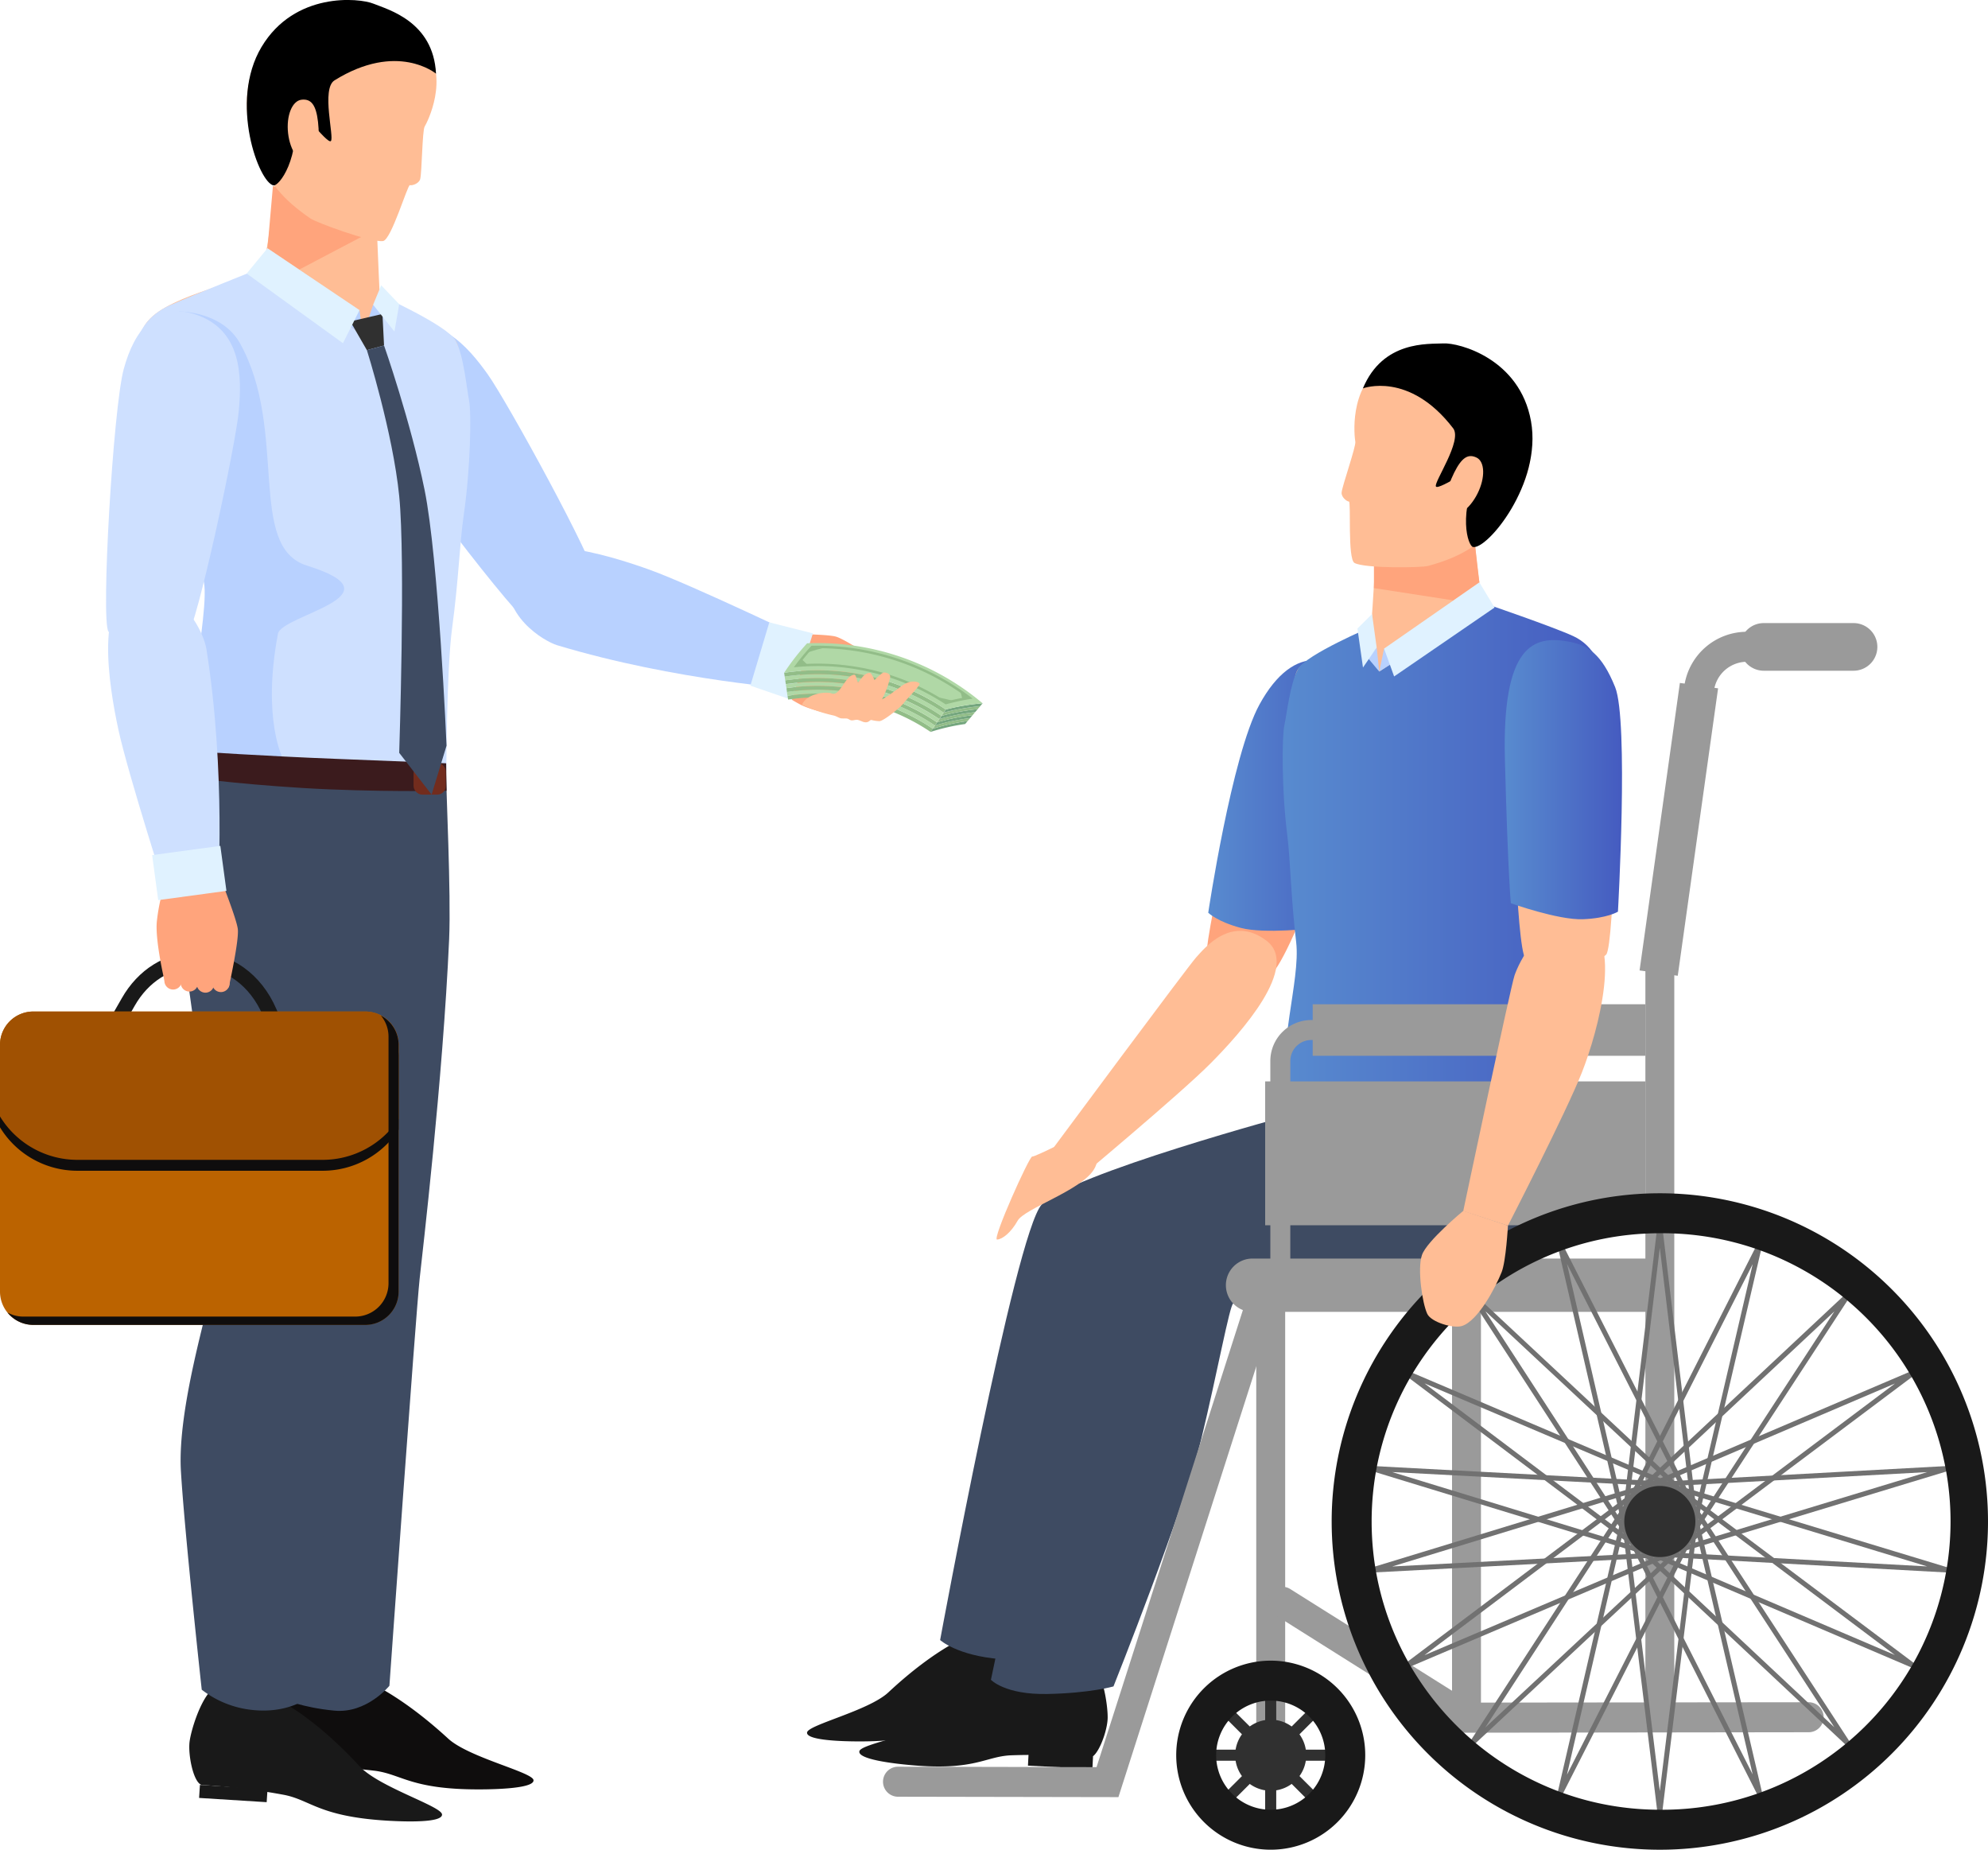 <svg xmlns="http://www.w3.org/2000/svg" xmlns:xlink="http://www.w3.org/1999/xlink" viewBox="0 0 889.36 827.33"><defs><style>.cls-1{fill:#b8d1ff;}.cls-2{fill:#ffa47c;}.cls-3{fill:#e0f2ff;}.cls-4{fill:#ffbd95;}.cls-5{fill:#cee0ff;}.cls-6{fill:#191919;}.cls-7{fill:#0f0d0d;}.cls-8{fill:#3e4b62;}.cls-9{fill:#303030;}.cls-10{fill:#3b1b1d;}.cls-11{fill:#722c1d;}.cls-12{fill:#bb6300;}.cls-13{fill:#a05102;}.cls-14{fill:#92bd88;}.cls-15{fill:#74a67e;}.cls-16{fill:#b0d8a6;}.cls-17{fill:url(#linear-gradient);}.cls-18{fill:url(#linear-gradient-2);}.cls-19{fill:#9a9a9a;}.cls-20{fill:#717171;}.cls-21{fill:url(#linear-gradient-3);}</style><linearGradient id="linear-gradient" x1="540.55" y1="355.76" x2="609.92" y2="355.76" gradientUnits="userSpaceOnUse"><stop offset="0" stop-color="#588bcf"/><stop offset="1" stop-color="#455bc0"/></linearGradient><linearGradient id="linear-gradient-2" x1="573.83" y1="378.51" x2="717.44" y2="378.51" xlink:href="#linear-gradient"/><linearGradient id="linear-gradient-3" x1="673.17" y1="348.72" x2="725.63" y2="348.72" xlink:href="#linear-gradient"/></defs><title>Asset 4</title><g id="Layer_2" data-name="Layer 2"><g id="Layer_1-2" data-name="Layer 1"><path class="cls-1" d="M227.74,255.45c4.29-19.5,43.84-7.47,62.85-.63s72.31,32.4,72.31,32.4l-6.33,21s-54-3.56-107.4-19.65C243.69,286.89,223.36,275.27,227.74,255.45Z"/><path class="cls-2" d="M387.14,319.5v0a3.64,3.64,0,0,0-1.87-4.82l-14.39-6.27a3.71,3.71,0,0,0-4.87,1.9v0a3.67,3.67,0,0,0,1.88,4.82l14.39,6.27A3.7,3.7,0,0,0,387.14,319.5Z"/><path class="cls-2" d="M390.53,313.46v0a3.65,3.65,0,0,0-1.88-4.82l-14.39-6.27a3.71,3.71,0,0,0-4.86,1.9v0a3.65,3.65,0,0,0,1.88,4.82l14.39,6.28A3.72,3.72,0,0,0,390.53,313.46Z"/><path class="cls-2" d="M393.48,307.38v0a3.67,3.67,0,0,0-1.89-4.82l-14.39-6.27a3.72,3.72,0,0,0-4.86,1.92h0a3.67,3.67,0,0,0,1.88,4.82l14.39,6.28A3.73,3.73,0,0,0,393.48,307.38Z"/><path class="cls-2" d="M395.77,301.26v0a3.65,3.65,0,0,0-1.87-4.81l-14.39-6.28a3.71,3.71,0,0,0-4.87,1.91h0a3.66,3.66,0,0,0,1.87,4.82l14.39,6.27A3.72,3.72,0,0,0,395.77,301.26Z"/><path class="cls-2" d="M343.08,283.49s26.06-.17,30.92,1.27,21.19,12.65,21.19,12.65-8.2,3.66-9.45,8-3.44,16-3.44,16-17.07-2.59-24.2-6.24a79.28,79.28,0,0,1-13.3-8.87Z"/><polygon class="cls-3" points="354.25 313.06 335.69 306.68 344.16 278.37 363.67 283.29 354.25 313.06"/><path class="cls-1" d="M175.61,147.18c-17.18,6.92-16.56,23.19-8.66,39.63s65.7,92,71.43,93.38,29-11.77,28.45-20.24-39.83-80.2-48.68-92.59S195.73,139.07,175.61,147.18Z"/><path class="cls-4" d="M124.93,64.15s-4.8,53.2-8,55.63c-10,7.59-45.34,12.75-52.55,26.42-8.72,16.59,31.27,94.73,35.78,120.14s-9.08,63.86-14,88.36,71.26,58,74.11,58.1,28.91-22.05,34-29.9,3.38-71.32,4.13-87.45,7.14-72.51,8-76.17c6-24.47.54-44.25-.16-49.52s0-14-2.49-17.44c-4.91-6.89-33.52-17-33.84-20.36s-2.11-49.8-2.11-49.8Z"/><path class="cls-5" d="M116.92,119.78l45.48,30.1L170,132s30.17,13.53,33.84,20.36,4.91,21.32,6,26.73.69,30.15-2.41,51.46c-1.8,12.47-2.26,29-5.16,50.3-2.48,18.19-2.59,63.75-2.59,63.75s-17.47-.09-44.44-2.66c-31.22-3-66.22-4.58-67.58-5.79-5.81-5.23,8.43-58,7.59-63.4s-35-100.06-35-112.25,6.56-19.93,16-24.08S116.92,119.78,116.92,119.78Z"/><path class="cls-1" d="M80.08,139.3s19.19-.21,27.26,14.21c21.76,38.82,2.9,91.08,30,99.48,43.27,13.44-11.44,22-13,30.49-7.23,38.35,2.28,55.92,2.28,55.92l-36.46-1.87c-12.66,1.9,4.93-65.25.76-78.47S67,179.43,67.23,169.63,80.08,139.3,80.08,139.3Z"/><polygon class="cls-2" points="168.63 102.3 122.11 83.11 119.66 111.04 133.85 120.58 168.63 102.3"/><path class="cls-4" d="M190.12,20.38c-9.72-12.91-42.37-29.15-63.47-9.61s-17.86,43.29-11.29,58.84c5.12,12.15,10.93,19.4,23.51,28.11,2.57,1.78,27.11,10.87,32.5,10.09,3.69-.54,11-25.31,12-25s4.08-.7,4.61-2.72c.77-3,.92-21.7,2-23.48S201.25,35.16,190.12,20.38Z"/><path d="M195.05,32.94s-17.29-14.48-45.4,3c-6.06,3.76,0,25.62-1.64,27.17s-16.35-18.22-16.09-15.83c2.66,24.52-7.31,35.9-9.46,35.65C116,82.14,102.22,45.72,117,21S160.59-1,167.12,1.66,193.89,9.65,195.05,32.94Z"/><path class="cls-4" d="M142.27,54.53c.89,7.81.09,18-4.13,18.42s-8.37-5.53-9.26-13.35,1.81-14.5,6-15S141.38,46.72,142.27,54.53Z"/><rect class="cls-6" x="129.65" y="789.98" width="30.29" height="5.65"/><path class="cls-7" d="M130.84,750.16c-4,5.55-6.66,16.31-7,21.26-.47,6,3.08,18.56,7,18.56a289.72,289.72,0,0,1,37,2.06c11.83,1.58,16.24,8.38,46.46,8.31,8.81,0,24.84-.58,24.37-4.16s-29-10.09-38.19-18.57C177.13,756.18,161.64,751,161.64,751S131.66,749,130.84,750.16Z"/><path class="cls-8" d="M106.84,365.41s-2,12.28-3.83,29.86,15.15,73.87,21.17,118.14,9.73,53.22,8.23,63.68-14.64,52.81-13,81,7.33,101.86,7.33,101.86,8.32,3.78,22.84,5.18S174.21,754,174.21,754s11.68-164.61,13.52-182c1.2-11.24,10.39-88.79,13.2-152,.9-20.34-1.41-67.37-1.4-75.78C199.53,338.36,106.84,365.41,106.84,365.41Z"/><polygon class="cls-6" points="119.3 806.07 89.07 804.17 89.44 798.35 119.68 800.25 119.3 806.07"/><path class="cls-6" d="M93.27,757.38c-4.33,5.49-7.72,16.4-8.44,21.48C84,785,86.68,798.17,90.6,798.42a281,281,0,0,1,36.75,4.43c11.68,2.38,15.64,9.66,45.8,11.49,8.8.52,24.83.95,24.6-2.78S169.5,799.36,160.87,790C139.08,766.49,124,760.18,124,760.18S94.16,756.25,93.27,757.38Z"/><path class="cls-8" d="M88.05,336.73S78,363,78.32,384.85c.24,17.67,5.32,50.14,11.34,94.4s6.58,85.43,5.09,95.87S79.26,629.9,80.94,658.06s9.31,97.7,9.31,97.7a44.38,44.38,0,0,0,23.34,9.13c14.52,1.4,23.1-4.78,23.1-4.78S153.61,595.22,160.15,579c10.46-25.9,12-107.47,19.26-163.09,2.92-22.44,16.6-71.68,16.6-71.68Z"/><polygon class="cls-1" points="160.84 138.71 162.4 149.88 138.43 134.17 160.84 138.71"/><polygon class="cls-1" points="162.4 149.88 166.92 136.31 172.63 141.21 162.4 149.88"/><polygon class="cls-9" points="156.72 143.76 171.1 140.42 171.81 154.53 164.13 156.61 156.72 143.76"/><polygon class="cls-3" points="110.35 122.35 119.66 111.04 160.84 138.71 153.43 153.51 110.35 122.35"/><polygon class="cls-3" points="166.92 136.31 176.46 148.3 178.59 136.05 170.53 127.6 166.92 136.31"/><path class="cls-5" d="M87.76,140.74c-17.53-6-27.68,6.78-32.42,24.38S45.06,277.73,48.52,282.49s29.64,10,34.76,3.23S105.45,199,106.83,183.8,108.3,147.73,87.76,140.74Z"/><path class="cls-10" d="M87.57,336.11s31.29,2.09,62.31,3.29,49.72,2,49.72,2l.17,12.3s-31.82.71-64.57-1.26c-32.32-2-50.74-4.82-50.74-4.82Z"/><rect class="cls-11" x="185.02" y="341.15" width="14.4" height="14.26" rx="3.81"/><path class="cls-8" d="M164.13,156.61s11.6,36.75,14.46,65.25,0,114.87,0,114.87l14.5,18.68,6.68-21.9s-3.58-83.71-9.84-114.44-18.12-64.54-18.12-64.54Z"/><path class="cls-6" d="M55.28,458.58l-5.83-3.31,5-8.73C61.73,433.68,74,426,87.34,426h1c15.07,0,28.6,9.71,35.31,25.34l1.83,4.26-6.17,2.63L117.5,454c-5.63-13.13-16.81-21.28-29.15-21.28h-1c-10.86,0-21,6.4-27.09,17.14Z"/><path class="cls-5" d="M62.08,263.85C42,265.37,48.68,306.56,53,326.51s22.62,76.82,22.62,76.82L97.44,400s3.75-54.44-5.15-110C91.39,284.27,82.52,262.33,62.08,263.85Z"/><path class="cls-2" d="M77.35,442.6h0a3.93,3.93,0,0,0,4-3.79l.49-16.71a3.92,3.92,0,0,0-3.81-4h0a3.92,3.92,0,0,0-4,3.79l-.49,16.71A3.92,3.92,0,0,0,77.35,442.6Z"/><path class="cls-2" d="M84.64,443.5h0a3.92,3.92,0,0,0,4-3.79l.49-16.7a3.93,3.93,0,0,0-3.81-4h0a3.92,3.92,0,0,0-4,3.79l-.49,16.71A3.9,3.9,0,0,0,84.64,443.5Z"/><path class="cls-2" d="M91.79,444h0a3.92,3.92,0,0,0,4-3.79l.49-16.71a3.9,3.9,0,0,0-3.8-4h0a3.93,3.93,0,0,0-4,3.79L88,439.93A3.93,3.93,0,0,0,91.79,444Z"/><path class="cls-2" d="M98.73,443.73h0a3.91,3.91,0,0,0,4-3.79l.5-16.7a3.92,3.92,0,0,0-3.82-4h0a3.92,3.92,0,0,0-4,3.79l-.48,16.7A3.89,3.89,0,0,0,98.73,443.73Z"/><path class="cls-2" d="M95.4,384.68s10.47,25.6,11,31-4.08,26-4.08,26-6.85-6.6-11.66-6.06-17.08,3-17.08,3-4.21-17.83-3.43-26.32a85.25,85.25,0,0,1,3.48-16.69Z"/><polygon class="cls-3" points="70.78 402.61 68.06 382.47 98.57 378.34 101.3 398.47 70.78 402.61"/><path class="cls-12" d="M14.88,452.43H163.45a14.87,14.87,0,0,1,14.87,14.87V577.69a14.87,14.87,0,0,1-14.87,14.87H14.87A14.87,14.87,0,0,1,0,577.69V467.31a14.88,14.88,0,0,1,14.88-14.88Z"/><path class="cls-7" d="M178.32,505.32V472.18a14.91,14.91,0,0,0-14.87-14.87H14.87A14.91,14.91,0,0,0,0,472.18v32.05a40.58,40.58,0,0,0,34.46,19.42h110A40.67,40.67,0,0,0,178.32,505.32Z"/><path class="cls-13" d="M178.32,500.45V467.31a14.92,14.92,0,0,0-14.87-14.88H14.87A14.92,14.92,0,0,0,0,467.31v32.05a40.59,40.59,0,0,0,34.46,19.41h110A40.66,40.66,0,0,0,178.32,500.45Z"/><path class="cls-7" d="M170.41,454.25a14.72,14.72,0,0,1,3.4,9.32V574a14.93,14.93,0,0,1-14.87,14.88H10.36a14.63,14.63,0,0,1-7-1.82,14.76,14.76,0,0,0,11.47,5.54H163.45a14.91,14.91,0,0,0,14.87-14.87V467.31A14.86,14.86,0,0,0,170.41,454.25Z"/><path class="cls-14" d="M416.31,327.37a90.17,90.17,0,0,0-63.73-14.47c-.09-.56-.17-1.13-.26-1.69a91.89,91.89,0,0,1,65,14.73C417,326.43,416.64,326.9,416.31,327.37Z"/><path class="cls-15" d="M431.77,323.84a91.44,91.44,0,0,0-15.46,3.53c.33-.47.65-.94,1-1.43a93.91,93.91,0,0,1,15.61-3.44Z"/><path class="cls-14" d="M432.89,322.5a93.91,93.91,0,0,0-15.61,3.44l1-1.43A94.51,94.51,0,0,1,434,321.19Z"/><path class="cls-16" d="M417.28,325.94a91.89,91.89,0,0,0-65-14.73c-.08-.57-.16-1.15-.25-1.72a93.53,93.53,0,0,1,66.18,15Z"/><path class="cls-15" d="M434,321.19a94.51,94.51,0,0,0-15.75,3.32l1-1.43a94.64,94.64,0,0,1,15.9-3.2C434.73,320.31,434.37,320.75,434,321.19Z"/><path class="cls-14" d="M418.25,324.51a93.53,93.53,0,0,0-66.18-15l-.24-1.7a95.23,95.23,0,0,1,67.38,15.29Z"/><path class="cls-14" d="M435.11,319.88a94.64,94.64,0,0,0-15.9,3.2l1-1.43a93.3,93.3,0,0,1,16-3.09Z"/><path class="cls-16" d="M419.21,323.08a95.23,95.23,0,0,0-67.38-15.29l-.27-1.71a97,97,0,0,1,68.62,15.57Z"/><path class="cls-15" d="M436.24,318.52a98.34,98.34,0,0,0-16,3.1l1-1.43a97.32,97.32,0,0,1,16.2-3C437,317.63,436.61,318.08,436.24,318.52Z"/><path class="cls-14" d="M420.2,321.62A97.1,97.1,0,0,0,351.56,306c-.09-.57-.17-1.13-.26-1.7a98.73,98.73,0,0,1,69.86,15.85Z"/><path class="cls-14" d="M437.36,317.2a97.32,97.32,0,0,0-16.2,3c.33-.47.65-1,1-1.44a99.85,99.85,0,0,1,16.34-2.88Z"/><path class="cls-16" d="M421.16,320.19a98.73,98.73,0,0,0-69.86-15.85c-.08-.57-.18-1.14-.25-1.71a100.47,100.47,0,0,1,71.08,16.12C421.81,319.23,421.49,319.72,421.16,320.19Z"/><path class="cls-15" d="M438.47,315.87a99.85,99.85,0,0,0-16.34,2.88c.33-.47.65-.95,1-1.42a99.92,99.92,0,0,1,16.49-2.77C439.21,315,438.84,315.45,438.47,315.87Z"/><path class="cls-14" d="M422.13,318.75a100.47,100.47,0,0,0-71.08-16.12c-.08-.57-.17-1.14-.25-1.71a102.19,102.19,0,0,1,72.29,16.41C422.78,317.8,422.46,318.28,422.13,318.75Z"/><path class="cls-16" d="M439.58,314.56a114.43,114.43,0,0,0-78.51-26.83,105.64,105.64,0,0,0-10.27,13.19,102.19,102.19,0,0,1,72.29,16.41A99.92,99.92,0,0,1,439.58,314.56Z"/><path class="cls-14" d="M423,315l-.2-.12a104.22,104.22,0,0,0-66.44-16.54l-1.23.13.74-1c2.15-2.9,4.5-5.74,7-8.47l.17-.17h.23a113.4,113.4,0,0,1,70.86,22.86l1,.79-1.27.2A102.24,102.24,0,0,0,423.25,315Zm-37.5-16.34a104.75,104.75,0,0,1,37.7,15.15c3-.81,6.08-1.48,9.21-2a112.11,112.11,0,0,0-68.89-21.87c-2.13,2.32-4.15,4.76-6,7.22A105.24,105.24,0,0,1,385.51,298.68Z"/><path class="cls-14" d="M361.1,291.85c2.86-.92,5.78-1.73,8.75-2.41-2.19-.09-4.38-.1-6.57-.05C362.53,290.2,361.81,291,361.1,291.85Z"/><path class="cls-14" d="M429.63,309.15c.33,1.19.63,2.38.93,3.56,1.06-.2,2.14-.39,3.23-.57C432.42,311.11,431,310.11,429.63,309.15Z"/><path class="cls-14" d="M356.32,297.82c.75-1,1.52-2,2.31-3,.92.86,1.83,1.75,2.71,2.64C359.67,297.55,358,297.67,356.32,297.82Z"/><path class="cls-14" d="M418.73,311.72c1.48.86,2.94,1.77,4.38,2.71,1.15-.31,2.33-.62,3.5-.89Q422.67,312.46,418.73,311.72Z"/><path class="cls-4" d="M358.76,315.23a68.66,68.66,0,0,0,14.35,4.84c.89.2,2.13,1,3,1.2.72.16,2.15,0,2.85.13s1.15.64,1.78.78c.85.18,2.1-.37,2.9-.21s2,.73,2.56.92c2.47.73,2.87-1,3.65-.85a16.46,16.46,0,0,0,3.6.52c2.25-.25,9.94-6.69,10.82-8.06s7.6-7.95,7.08-8.78-4-1.91-8.11,1.19-9.24,6.62-8.56,5.71a43.73,43.73,0,0,0,3.52-9.49c.31-1.67-1.4-2.35-2.81-2.33-.83,0-4.18,3.41-4.18,3.41s-1.3-3.18-2-3.23c-2.52-.15-4.2,3.13-5.08,4s-.85-3.23-1.95-3.18c-4.11.18-6.37,9.95-10.17,8.35C370.08,309.35,361.2,309.8,358.76,315.23Z"/><path class="cls-6" d="M463.67,730.45c3.78,5.37,6.34,15.76,6.71,20.53.44,5.77-2.94,17.91-6.68,17.91a273.18,273.18,0,0,0-35.2,2c-11.26,1.53-15.46,8.09-44.25,8-8.39,0-23.66-.56-23.2-4s27.6-9.73,36.36-17.92c22.16-20.7,36.93-25.71,36.93-25.71S462.89,729.36,463.67,730.45Z"/><rect class="cls-6" x="435.94" y="768.89" width="28.85" height="5.46" transform="translate(900.74 1543.24) rotate(180)"/><path class="cls-8" d="M578.79,498.31s-100.6,27-112.79,40.48c-11.9,13.12-45.42,194.76-45.42,194.76s7.59,7,27.15,8.54,26.21,0,26.21,0,32.65-118.28,35.93-138.55c2.61-16,8.74-39.41,8.74-39.41s125.92-6.24,134.54-13.69c49.21-42.47-4.94-66.76-4.94-66.76l-70.12,4.95Z"/><path class="cls-2" d="M589.69,298.8c17.54,1.82,21.25,16.88,18.34,34S577,432.5,567.2,437.06c-5.07,2.37-25.75,1.35-27.5-6.54s15.95-83.75,20.8-97.42S569.14,296.66,589.69,298.8Z"/><path class="cls-4" d="M483.23,507.19s-20.18,10.34-21.45,10.1-18.08,37.22-15.73,37.13,6.2-3.06,9.21-8.43,27.84-13.37,33.9-22.57S483.23,507.19,483.23,507.19Z"/><path class="cls-4" d="M566.51,420.69c15.31,11.54-11.23,41.12-24.93,54.92s-60.14,52.51-60.14,52.51L470.82,514s60.57-81.67,64.27-85.75S550.92,409,566.51,420.69Z"/><path class="cls-17" d="M588.56,295.25c15.79.59,29,7.59,16.26,57.9s-16.73,62-16.73,62-22.37,2.7-33-.12-14.57-6.78-14.57-6.78,10.46-70.27,22.89-93.08C571.23,300.84,580.18,294.94,588.56,295.25Z"/><path class="cls-4" d="M657.56,216.73s3.55,50.74,6.56,53.12c9.39,7.41,42.93,13,49.53,26.17,8,16-31.59,89.6-36.38,113.71s9.68,75.44,13.93,98.86S620,548,617.25,548s-32.74-21.88-37.47-29.44,3.78-67.65,3.37-83-5.39-69.18-6.18-72.69c-5.25-23.41.33-42.14,1.1-47.14s.29-13.31,2.7-16.56c4.81-6.47,32.25-15.55,32.62-18.73s3-47.37,3-47.37Z"/><polygon class="cls-6" points="459.87 789.73 488.7 791.18 488.99 785.55 460.16 784.09 459.87 789.73"/><path class="cls-6" d="M490.72,746.64c3.27,5.84,4.87,16.76,4.81,21.7-.07,6-4.56,18.17-8.29,17.84A263.5,263.5,0,0,0,452,785.12c-11.35.59-16.14,7-44.8,4.35-8.36-.75-23.51-2.66-22.75-6.18s28.38-7.58,37.85-15.22c24-19.34,39.13-23.19,39.13-23.19S490,745.43,490.72,746.64Z"/><path class="cls-8" d="M689.25,480.7s6.47,24.87,3.68,45.47-13.51,45.18-61.61,49.65-78.09,7-79.6,7.21-7.37,32-14.16,60c-7.66,31.61-39.43,111.27-39.43,111.27s-10.42,3-29.52,3.38-25.3-6.35-25.3-6.35,36.87-176.45,41.47-191.4c7.78-25.24,92.87-47.26,92.46-51.72s0-22.54,0-22.54Z"/><path class="cls-18" d="M664.12,269.85,617,300.37l-3.63-19.94s-29,12.29-32.62,18.73-5.07,20.21-6.18,25.35-1.24,28.68,1.3,49c1.48,11.91,1.59,27.7,4,48,2,17.38-9.17,48.86-2.6,64.13.63,1.44,19.77,2.34,45.51.41,29.78-2.24,67.24-.1,68.55-1.23,5.62-4.87-10.3-63.83-9.4-69s35.24-94.59,35.52-106.2-4.66-20.93-13.56-25.07S664.12,269.85,664.12,269.85Z"/><polygon class="cls-2" points="652.92 226.43 614.65 251.26 614.65 263.04 650.22 268.55 661.82 260.49 657.69 224.9 652.92 226.43"/><path class="cls-4" d="M618.47,163.55c13.23-8.89,48.48-13.3,61.1,12s1.61,46.56-9.66,59c-8.77,9.69-16.53,14.57-30.95,18.57-2.93.82-28.38,1.2-33-1.32-3.17-1.72-1.49-27.4-2.49-27.46s-3.48-2-3.28-4.08c.29-3,6.51-20.66,6.13-22.69S603.32,173.74,618.47,163.55Z"/><path d="M609.72,173.71s20.66-7.85,40.37,17.86c4.24,5.53-8.68,24.05-7.72,26,1,2.13,21.08-11.67,20-9.5-10.73,22.12-5.49,36.11-3.45,36.58,6.2,1.45,31-28.18,26-56.23s-32.29-35.17-39.15-34.82S618.68,152.24,609.72,173.71Z"/><path class="cls-4" d="M650.51,211.48c-3.46,7-6.18,16.84-2.48,18.65s9.5-2.42,13-9.45,3.26-14.21-.44-16S654,204.44,650.51,211.48Z"/><polygon class="cls-1" points="619.19 290.1 617.02 300.37 628.11 293.3 619.19 290.1"/><polygon class="cls-3" points="668.62 271.74 661.82 260.49 619.19 290.1 623.68 302.56 668.62 271.74"/><polygon class="cls-1" points="617.02 300.37 615.87 289.64 612.02 294.4 617.02 300.37"/><polygon class="cls-3" points="615.87 289.64 613.81 274.66 607.27 281.12 609.75 298.57 615.87 289.64"/><path class="cls-19" d="M760.15,314.5a6.72,6.72,0,0,0,6.63-5.7A14.92,14.92,0,0,1,781.64,296h28.24a6.71,6.71,0,0,0,0-13.42H781.64a28.29,28.29,0,0,0-28.13,24.19,6.71,6.71,0,0,0,5.63,7.63A7,7,0,0,0,760.15,314.5Z"/><rect class="cls-19" x="562" y="582.83" width="12.94" height="204.65" transform="translate(1136.94 1370.31) rotate(180)"/><path class="cls-19" d="M500.34,803.81,573,576.88a6.7,6.7,0,1,0-12.76-4.08L490.56,790.39l-88.82-.18h0a6.71,6.71,0,0,0,0,13.42Z"/><path class="cls-19" d="M654.12,775l155-.21a6.71,6.71,0,0,0,0-13.42h0L658,761.53l-80.59-50.67a6.71,6.71,0,1,0-7.15,11.35Z"/><path class="cls-19" d="M568.3,572.22h8.94V474.56a9.4,9.4,0,0,1,9.39-9.39h11.45v-8.94H586.63a18.35,18.35,0,0,0-18.33,18.33Z"/><path class="cls-19" d="M560.33,586.76H741.06V562.92H560.33a11.91,11.91,0,0,0-11.91,11.91h0A11.92,11.92,0,0,0,560.33,586.76Z"/><rect class="cls-19" x="736.08" y="434.04" width="12.93" height="334" transform="translate(1485.1 1202.07) rotate(180)"/><rect class="cls-19" x="649.58" y="572.83" width="12.94" height="195.41" transform="translate(1312.11 1341.07) rotate(180)"/><path class="cls-9" d="M552.57,785.05a15.9,15.9,0,1,0,15.9-15.89A15.9,15.9,0,0,0,552.57,785.05Z"/><path class="cls-20" d="M725.54,680.39l17-140.94,17,141.22-17,138.81Zm2.22,0,14.78,120.72,14.8-120.45L742.54,558.1Z"/><path class="cls-20" d="M726.27,674.52l64.19-126.63L758.14,686.41,694.69,811.05Zm2.09.76L701,793.78l55.09-108.12,28-120.24Z"/><path class="cls-20" d="M729,669.27l103.63-97L754.85,691.34,652.59,786.73Zm1.71,1.42-66.27,102,88.75-82.75,67.46-103.4Z"/><path class="cls-20" d="M733.3,665.23,863.86,609.5,750.07,694.83,621.35,749.5Zm1.11,1.92-97.15,73.17L749,692.91l98.75-74.1Z"/><path class="cls-20" d="M738.75,662.94,880.5,655.2,744.38,696.48l-139.65,7.36Zm.38,2.18L622.82,700.65,744,694.3l118.14-35.86Z"/><path class="cls-20" d="M738.48,696.07,604.73,655.22l139.92,7.42L880.5,703.86Zm.38-2.17,123.28,6.72-117.87-35.8-121.45-6.4Z"/><path class="cls-20" d="M733.07,693.69,621.35,609.57,750.3,664.38l113.56,85.19Zm1.11-1.92,113.53,48.48-98.52-74L637.26,618.75Z"/><path class="cls-20" d="M728.79,689.6l-76.2-117.26L755,667.93l77.58,118.92Zm1.7-1.42,90.12,84.38L753.32,669.37l-88.92-83Z"/><path class="cls-20" d="M726.18,684.29,694.69,548l63.54,124.88,32.23,138.26Zm2.08-.76,55.82,110.12-27.93-120L701,565.28Z"/><polygon class="cls-19" points="733.49 434.05 750.57 436.44 768.61 307.88 751.52 305.47 733.49 434.05"/><path class="cls-19" d="M789.05,300H829.2a10.65,10.65,0,0,0,10.66-10.66h0a10.65,10.65,0,0,0-10.66-10.65H789.05a10.66,10.66,0,0,0-10.66,10.65h0A10.66,10.66,0,0,0,789.05,300Z"/><rect class="cls-9" x="565.99" y="755.06" width="4.95" height="59.97" transform="translate(1136.93 1570.1) rotate(180)"/><rect class="cls-9" x="565.99" y="755.07" width="4.95" height="59.97" transform="translate(414.32 1741.98) rotate(-134.94)"/><rect class="cls-9" x="565.99" y="755.07" width="4.95" height="59.97" transform="translate(-216.58 1353.52) rotate(-90)"/><rect class="cls-9" x="565.99" y="755.07" width="4.95" height="59.97" transform="translate(-388.78 632.9) rotate(-45.06)"/><rect class="cls-19" x="565.99" y="483.68" width="170.09" height="64.35" transform="translate(1302.07 1031.71) rotate(180)"/><path class="cls-9" d="M726.65,680.53a15.9,15.9,0,1,0,15.89-15.89A15.91,15.91,0,0,0,726.65,680.53Z"/><path class="cls-6" d="M742.54,551.6a128.93,128.93,0,1,1,0,257.85c-71.08,0-128.92-57.84-128.92-128.92S671.46,551.6,742.54,551.6Zm0-17.88A146.81,146.81,0,1,0,889.36,680.53,146.81,146.81,0,0,0,742.54,533.72Z"/><path class="cls-6" d="M568.47,760.64a24.41,24.41,0,1,1-24.41,24.41,24.44,24.44,0,0,1,24.41-24.41Zm0-17.87a42.28,42.28,0,1,0,42.29,42.28,42.27,42.27,0,0,0-42.29-42.28Z"/><rect class="cls-19" x="587.25" y="449.17" width="148.83" height="23.05" transform="translate(1323.33 921.4) rotate(180)"/><path class="cls-4" d="M692.07,289.39c17.1-4.33,25.77,8.53,28.93,25.6s1.22,107.69-2.43,111.94-31.75,8.91-36.11,2.12-5.82-82.9-6-97.4S672,294.47,692.07,289.39Z"/><path class="cls-4" d="M708.06,413.61c18.64,4.52,6.81,47.81-.3,65.89s-33.16,68.69-33.16,68.69l-20-6.52s21.17-100.2,22.95-105.4S689.1,409,708.06,413.61Z"/><path class="cls-4" d="M674.6,548.19s-.86,15.95-2.83,20.82C669,576,661.14,590.88,654,593.09c-3.93,1.21-13.75-1.73-15.5-5.44-2.2-4.68-4.51-20.08-2.36-26.33s18.48-19.74,18.48-19.74Z"/><path class="cls-21" d="M701.88,287c-15.54-2.9-30,1-28.63,52.89S675.91,404,675.91,404s21.22,7.57,32.19,7.15,15.71-3.38,15.71-3.38,4.84-85.36-1.26-100.45S710.12,288.53,701.88,287Z"/></g></g></svg>